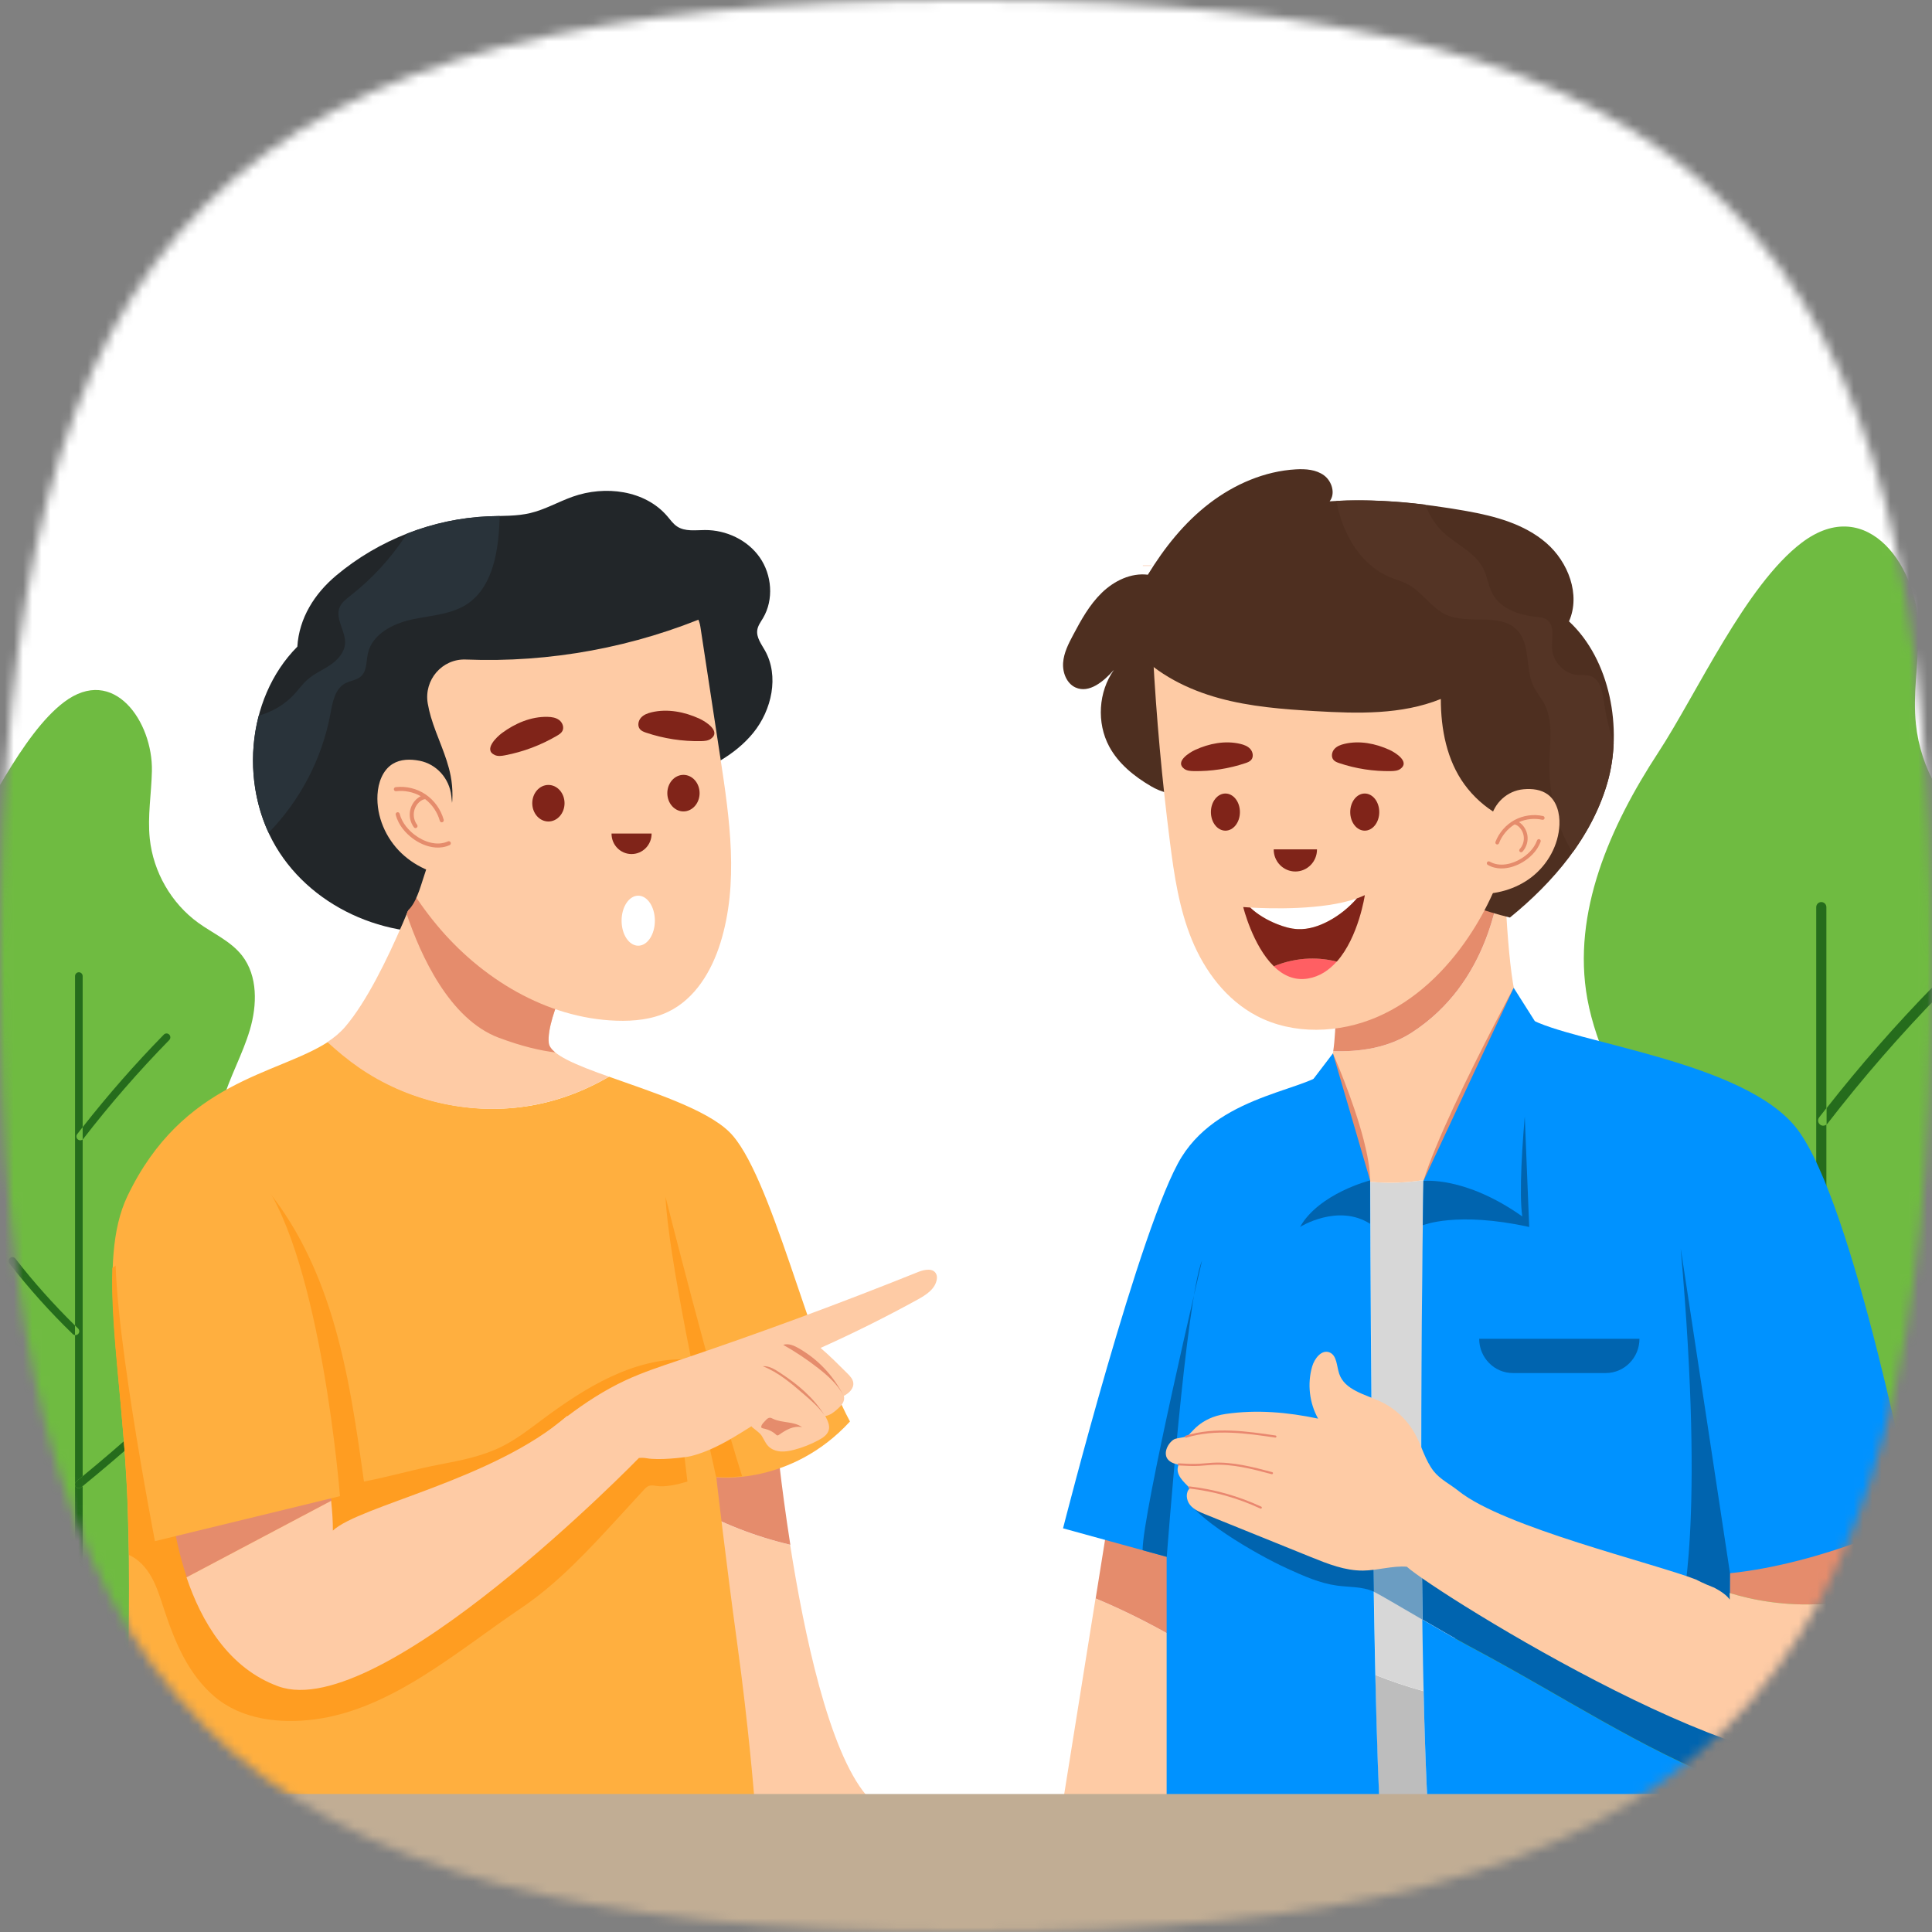 <svg width="210" height="210" viewBox="0 0 210 210" fill="none" xmlns="http://www.w3.org/2000/svg">
<rect x="0" y="0" width="210" height="210" fill="#808080" stroke="none"/>
<mask id="mask0" mask-type="alpha" maskUnits="userSpaceOnUse" x="0" y="0" width="210" height="210">
<path fill-rule="evenodd" clip-rule="evenodd" d="M104.055 210C24.276 209.801 0 185.21 0 105V104.055C0.189 24.276 24.78 0 105 0H105.934C185.713 0.189 210 24.78 210 105V105.935C209.811 185.714 185.209 210 105 210H104.055Z" fill="#0092FF"/>
</mask>
<g mask="url(#mask0)">
<path d="M210 -3H0V209.985H210V-3Z" fill="white"/>
<path d="M176.685 138.647C176.763 138.709 176.856 138.74 176.948 138.74C177.044 138.74 177.139 138.707 177.217 138.643V137.264C177.014 137.521 176.813 137.78 176.612 138.039C176.466 138.227 176.499 138.5 176.685 138.647Z" fill="#256C1C"/>
<path d="M176.367 177.334V177.17C176.367 177.224 176.367 177.279 176.367 177.334Z" fill="#256C1C"/>
<path d="M176.785 177.685C176.878 177.685 176.973 177.654 177.051 177.589C177.108 177.543 177.165 177.497 177.222 177.451V176.338C176.986 176.531 176.752 176.723 176.517 176.914C176.435 176.981 176.386 177.073 176.367 177.169V177.333C176.379 177.401 176.407 177.466 176.452 177.523C176.536 177.63 176.66 177.685 176.785 177.685Z" fill="#256C1C"/>
<path d="M176.703 194.332C176.865 194.158 176.856 193.884 176.685 193.72C176.58 193.62 176.474 193.523 176.367 193.423V194.466L176.392 194.468C176.505 194.468 176.619 194.422 176.703 194.332Z" fill="#256C1C"/>
<path d="M180.23 81.819C175.037 89.763 170.832 99.211 172.54 108.583C174.451 119.073 183.535 128.302 181.528 138.774C180.382 144.758 175.832 149.349 171.965 154.013C167.295 159.643 163.358 165.896 160.287 172.561C158.293 176.884 156.635 181.687 157.601 186.358C158.545 190.922 161.91 194.659 165.817 197.117C173.956 202.24 184.129 202.479 193.69 201.886C202.062 201.367 210.634 200.258 218.011 196.211C226.087 191.779 232.222 183.851 234.548 174.842C236.873 165.832 235.353 155.872 230.453 147.995C227.156 142.694 222.421 138.313 219.868 132.605C217.674 127.7 217.273 121.994 218.757 116.822C219.787 113.234 221.671 109.948 222.73 106.37C223.79 102.791 223.886 98.586 221.607 95.65C219.968 93.54 217.402 92.447 215.246 90.886C211.368 88.078 208.756 83.537 208.253 78.731C207.912 75.485 208.49 72.218 208.56 68.955C208.712 61.821 203.034 53.554 195.851 58.981C189.743 63.595 184.464 75.344 180.23 81.819Z" fill="#6FBB41"/>
<path d="M197.61 171.678C197.914 171.431 198.217 171.182 198.52 170.933V122.232C198.42 122.314 198.297 122.357 198.173 122.357C198.054 122.357 197.934 122.317 197.833 122.237C197.592 122.048 197.55 121.695 197.739 121.452C197.998 121.117 198.259 120.783 198.52 120.45V98.608C198.52 98.3 198.272 98.05 197.968 98.05C197.663 98.05 197.416 98.3 197.416 98.608V149.134C197.563 149.277 197.708 149.423 197.854 149.566C198.075 149.779 198.084 150.134 197.872 150.357C197.765 150.471 197.618 150.531 197.473 150.531C197.454 150.531 197.435 150.526 197.416 150.525V172.008C197.441 171.883 197.504 171.764 197.61 171.678Z" fill="#256C1C"/>
<path d="M198.301 172.55C198.199 172.634 198.077 172.674 197.956 172.674C197.795 172.674 197.635 172.602 197.526 172.465C197.468 172.39 197.432 172.306 197.416 172.22V193.007C197.554 193.135 197.692 193.262 197.827 193.39C198.048 193.602 198.059 193.957 197.85 194.181C197.742 194.298 197.595 194.357 197.449 194.357L197.416 194.354V211.883H198.52V172.371C198.447 172.431 198.374 172.491 198.301 172.55Z" fill="#256C1C"/>
<path d="M198.63 122.142C202.481 117.156 206.665 112.349 211.064 107.854C211.28 107.634 211.278 107.28 211.061 107.063C210.846 106.844 210.496 106.846 210.281 107.066C206.146 111.29 202.201 115.787 198.543 120.45V122.232C198.574 122.206 198.604 122.175 198.63 122.142Z" fill="#256C1C"/>
<path d="M215.608 157.132C215.828 156.917 215.835 156.564 215.623 156.341C215.412 156.118 215.063 156.112 214.843 156.326C209.642 161.41 204.163 166.319 198.543 170.933V172.371C204.43 167.572 210.171 162.446 215.608 157.132Z" fill="#256C1C"/>
<path d="M188.823 139.467C188.634 139.225 188.287 139.184 188.048 139.375C187.81 139.566 187.769 139.917 187.957 140.161C190.761 143.766 193.844 147.201 197.117 150.375C197.208 150.465 197.323 150.513 197.44 150.525V149.134C194.369 146.117 191.47 142.868 188.823 139.467Z" fill="#256C1C"/>
<path d="M187.647 185.922C183.884 183.522 179.992 181.042 176.853 177.815C176.64 177.595 176.29 177.593 176.073 177.81C175.856 178.027 175.855 178.381 176.068 178.601C179.298 181.92 183.244 184.436 187.06 186.869C190.518 189.073 194.092 191.352 197.082 194.206C197.181 194.3 197.303 194.346 197.428 194.355V193.008C194.45 190.26 190.995 188.056 187.647 185.922Z" fill="#256C1C"/>
<path d="M195.669 150.783C195.88 150.56 195.872 150.205 195.651 149.992C195.505 149.849 195.36 149.703 195.213 149.56V150.951C195.232 150.952 195.251 150.956 195.27 150.956C195.415 150.956 195.562 150.897 195.669 150.783Z" fill="#9E9F8A"/>
<path d="M119.081 173.745L115.548 195.805H133.895V181.912C129.199 178.709 124.269 175.905 119.081 173.745Z" fill="#FECBA5"/>
<path d="M133.907 169.221L120.922 162.326L119.093 173.745C124.281 175.905 129.211 178.709 133.907 181.912V169.221Z" fill="#E58C6C"/>
<path d="M149.92 195.805H155.153C154.972 192.22 154.835 188.148 154.734 183.824C152.953 183.33 151.198 182.74 149.482 182.055C149.601 187.32 149.745 192.081 149.92 195.805Z" fill="#BDBDBD"/>
<path d="M188.034 167.322C188.034 167.322 187.966 171.264 187.997 173.152C190.429 173.901 193.946 174.607 198.133 174.34C200.977 174.16 203.963 172.761 206.646 171.015C206.403 168.216 206.007 166.297 206.007 166.297L188.034 167.322Z" fill="#E58C6C"/>
<path d="M154.747 128.366L154.885 128.246C152.933 128.574 150.929 128.641 148.951 128.453C148.955 130.781 149.023 160.606 149.509 182.055C151.225 182.74 152.98 183.33 154.762 183.824C154.208 159.947 154.747 128.366 154.747 128.366Z" fill="#D7D7D7"/>
<path d="M144.418 116.086C142.881 118.542 132.863 118.661 128.442 125.754C124.019 132.848 115.548 166.122 115.548 166.122L126.809 169.221V195.805H149.931C149.014 176.279 148.936 128.305 148.936 128.305L144.418 116.086Z" fill="#0092FF"/>
<path d="M154.596 176.039C154.537 171.831 154.506 167.523 154.493 163.3C156.255 164.274 157.914 165.449 159.63 166.514C163.089 168.661 166.795 170.365 170.489 172.063C175.461 174.349 180.433 176.634 185.482 178.738C186.223 179.047 187.094 179.311 188.026 179.537V171.005C198.184 169.953 208.136 165.077 208.136 165.077C208.136 165.077 201.582 130.859 195.336 122.711C189.677 115.328 170.96 113.395 166.221 110.697L162.435 121.649L154.72 128.366C154.72 128.366 153.969 172.424 155.155 195.805H188.026V193.84C178.424 190.138 169.693 184.248 159.638 178.908C158.446 178.275 156.493 177.146 154.596 176.039Z" fill="#0092FF"/>
<path d="M165.231 109.825C164.004 107.507 163.577 97.673 163.435 92.321C163.235 97.43 161.69 106.892 153.48 112.226C150.897 113.904 147.806 114.353 144.924 114.25C144.802 115.086 144.635 115.73 144.411 116.086L148.929 128.305V128.453C150.907 128.641 152.91 128.574 154.863 128.246L162.439 121.649L166.225 110.697C165.733 110.416 165.392 110.129 165.231 109.825Z" fill="#FECBA5"/>
<path d="M164.532 107.37C164.532 107.37 160.939 114.023 158.003 120.334C156.606 123.34 155.358 126.269 154.718 128.366L161.221 123.491L164.532 107.37Z" fill="#E58C6C"/>
<path d="M153.474 112.226C161.684 106.892 163.229 97.43 163.428 92.321C163.373 90.224 163.359 88.814 163.359 88.814L144.809 97.65C144.809 97.65 145.637 109.324 144.918 114.25C147.799 114.353 150.891 113.904 153.474 112.226Z" fill="#E58C6C"/>
<path d="M144.878 114.5C144.878 114.5 147.079 119.446 148.233 123.934C148.644 125.53 148.922 127.068 148.922 128.305L144.809 118.918L144.878 114.5Z" fill="#E58C6C"/>
<path d="M164.123 99.733C168.852 95.894 173.002 91.002 174.711 85.108C176.42 79.212 175.012 71.687 170.543 67.539C171.831 64.636 170.451 61.067 168.061 59.007C165.669 56.947 162.499 56.099 159.409 55.55C154.52 54.681 149.479 54.16 144.526 54.49C145.186 53.648 144.773 52.302 143.914 51.67C143.055 51.037 141.921 50.956 140.862 51.016C137.454 51.209 134.178 52.631 131.454 54.718C128.731 56.805 126.566 59.527 124.766 62.469C122.933 62.242 121.1 63.134 119.765 64.428C118.429 65.722 117.509 67.386 116.636 69.037C116.135 69.981 115.633 70.964 115.556 72.033C115.479 73.102 115.937 74.286 116.9 74.725C118.397 75.406 119.98 74.051 121.077 72.814C119.388 75.197 119.182 78.57 120.567 81.145C121.57 83.009 123.278 84.385 125.09 85.449C126.201 86.102 127.707 86.624 128.675 85.767C131.602 87.292 134.233 88.522 137.161 90.044C141.019 92.05 144.899 94.062 149.02 95.425C151.172 96.136 153.377 96.666 155.58 97.196C158.432 97.881 161.27 99.048 164.123 99.733Z" fill="#4E2F20"/>
<path d="M164.982 81.031C165.655 88.288 163.732 95.747 159.615 101.856C157.149 105.516 153.829 108.752 149.7 110.539C145.57 112.326 140.57 112.511 136.597 110.421C133.288 108.681 130.952 105.546 129.56 102.17C128.17 98.793 127.628 95.154 127.17 91.548C126.307 84.776 125.691 77.975 125.323 71.161C126.481 69.595 127.471 68.061 129.05 66.886C135.326 62.217 144.231 61.076 151.556 64.001C158.878 66.927 164.276 73.419 164.982 81.031Z" fill="#FECBA5"/>
<path d="M123.402 70.707C125.819 73.311 129.109 74.954 132.512 75.887C135.916 76.821 139.459 77.092 142.98 77.297C147.576 77.565 152.335 77.703 156.612 75.975C156.61 79.249 157.262 82.638 159.183 85.27C161.103 87.9 164.152 89.757 167.378 89.849C166.873 81.439 164.43 74.061 159.663 67.161C158.36 65.275 156.891 63.464 155.023 62.156C152.56 60.431 149.566 59.689 146.615 59.181C144.902 58.886 143.159 58.658 141.429 58.831C139.493 59.024 137.643 59.711 135.818 60.393C133.42 61.289 130.986 62.203 128.919 63.73C126.542 65.486 125.118 68.285 123.402 70.707Z" fill="#4E2F20"/>
<path d="M172.893 73.484C172.453 73.331 171.972 73.406 171.509 73.373C170.063 73.271 168.793 71.973 168.704 70.506C168.637 69.395 169.055 67.997 168.15 67.366C167.819 67.134 167.396 67.099 166.995 67.056C165.141 66.857 163.127 66.197 162.23 64.539C161.773 63.694 161.67 62.693 161.244 61.831C160.351 60.024 158.281 59.208 156.832 57.82C155.971 56.994 155.346 55.97 154.926 54.849C151.719 54.461 148.48 54.281 145.273 54.445C145.338 54.809 145.415 55.171 145.506 55.531C146.274 58.567 148.142 61.482 150.991 62.696C151.69 62.993 152.433 63.185 153.099 63.553C154.624 64.397 155.59 66.086 157.172 66.813C159.646 67.95 163.104 66.52 164.95 68.541C166.369 70.091 165.775 72.641 166.669 74.552C167 75.259 167.526 75.854 167.883 76.548C168.799 78.327 168.495 80.463 168.426 82.47C168.305 86.018 169.062 89.673 170.933 92.654C172.608 90.33 173.939 87.782 174.732 85.015C175.12 83.66 175.343 82.218 175.403 80.751C174.909 79.307 174.556 77.807 174.346 76.297C174.19 75.19 173.936 73.845 172.893 73.484Z" fill="#543425"/>
<path d="M151.046 81.514C149.516 80.812 147.776 80.469 146.14 80.855C145.731 80.951 145.313 81.104 145.035 81.423C144.757 81.741 144.669 82.263 144.939 82.59C145.095 82.779 145.336 82.87 145.568 82.947C147.379 83.557 149.294 83.851 151.202 83.814C151.556 83.807 151.931 83.782 152.22 83.573C153.293 82.795 151.643 81.789 151.046 81.514Z" fill="#802419"/>
<path d="M129.9 81.514C131.43 80.812 133.171 80.469 134.807 80.855C135.215 80.951 135.633 81.104 135.911 81.423C136.189 81.741 136.277 82.263 136.007 82.59C135.85 82.779 135.61 82.87 135.378 82.947C133.567 83.557 131.652 83.851 129.744 83.814C129.39 83.807 129.014 83.782 128.727 83.573C127.654 82.795 129.303 81.789 129.9 81.514Z" fill="#802419"/>
<path d="M149.92 88.271C149.92 89.385 149.213 90.289 148.342 90.289C147.471 90.289 146.764 89.385 146.764 88.271C146.764 87.156 147.471 86.252 148.342 86.252C149.213 86.252 149.92 87.156 149.92 88.271Z" fill="#802419"/>
<path d="M134.774 88.271C134.774 89.385 134.068 90.289 133.198 90.289C132.325 90.289 131.62 89.385 131.62 88.271C131.62 87.156 132.325 86.252 133.198 86.252C134.068 86.252 134.774 87.156 134.774 88.271Z" fill="#802419"/>
<path d="M141.065 100.992C142.234 101.045 143.387 100.66 144.422 100.107C145.582 99.488 146.624 98.646 147.491 97.65C143.789 98.958 137.962 98.764 135.895 98.645C136.728 99.434 137.768 100.031 138.837 100.454C139.551 100.736 140.298 100.957 141.065 100.992Z" fill="white"/>
<path d="M142.28 104.196C140.967 104.24 139.663 104.528 138.446 105.031C139.444 106.005 140.681 106.615 142.178 106.362C143.449 106.147 144.472 105.445 145.293 104.522C144.31 104.276 143.293 104.163 142.28 104.196Z" fill="#FF5F63"/>
<path d="M147.488 97.65C146.621 98.646 145.58 99.488 144.42 100.107C143.385 100.66 142.232 101.046 141.062 100.992C140.296 100.957 139.548 100.736 138.835 100.454C137.766 100.031 136.725 99.434 135.892 98.645C135.411 98.616 135.133 98.592 135.133 98.592C135.133 98.592 136.157 102.783 138.46 105.031C139.677 104.528 140.981 104.24 142.294 104.196C143.307 104.163 144.323 104.276 145.307 104.522C147.685 101.845 148.351 97.298 148.351 97.298C148.08 97.426 147.791 97.543 147.488 97.65Z" fill="#802419"/>
<path d="M141.296 133.368C141.296 133.368 145.415 130.779 148.926 133.022V128.305L145.111 126.617L141.296 133.368Z" fill="#0064AF"/>
<path d="M154.718 128.366L154.651 133.184C154.651 133.184 158.321 131.631 166.219 133.369L165.735 121.37L160.779 125.709L154.718 128.366Z" fill="#0064AF"/>
<path d="M174.532 149.245H164.451C162.425 149.245 160.782 147.578 160.782 145.523H178.202C178.202 147.578 176.559 149.245 174.532 149.245Z" fill="#0064AF"/>
<path d="M182.687 135.721C182.66 135.419 188.043 171.005 188.043 171.005L187.991 177.318L182.687 175.192C182.687 175.192 185.363 166.084 182.687 135.721Z" fill="#0064AF"/>
<path d="M138.446 92.321V92.34C138.446 93.659 139.499 94.728 140.799 94.728C142.098 94.728 143.151 93.659 143.151 92.34V92.321H138.446Z" fill="#802419"/>
<path d="M160.351 97.157C162.531 97.281 164.771 96.67 166.502 95.319C168.231 93.969 169.408 91.862 169.503 89.651C169.554 88.43 169.222 87.096 168.255 86.369C167.517 85.813 166.536 85.706 165.62 85.787C165.606 85.788 165.594 85.79 165.582 85.791C163.824 85.956 162.389 87.287 162.026 89.04L160.351 97.157Z" fill="#FECBA5"/>
<path d="M165.104 89.36C165.207 89.424 165.307 89.501 165.404 89.594C165.796 89.978 166.03 90.513 166.045 91.065C166.062 91.617 165.858 92.166 165.489 92.572C165.447 92.617 165.39 92.639 165.335 92.638C165.286 92.636 165.238 92.618 165.199 92.583C165.116 92.504 165.111 92.374 165.188 92.288C165.486 91.963 165.649 91.522 165.636 91.077C165.623 90.633 165.435 90.202 165.12 89.894C165.004 89.783 164.829 89.648 164.625 89.614C163.865 90.085 163.256 90.817 162.933 91.657C162.902 91.741 162.822 91.791 162.738 91.79C162.715 91.789 162.692 91.785 162.669 91.776C162.563 91.734 162.512 91.614 162.552 91.507C162.936 90.504 163.693 89.638 164.629 89.132C165.565 88.626 166.695 88.469 167.73 88.701C167.84 88.726 167.911 88.838 167.886 88.949C167.862 89.062 167.752 89.132 167.641 89.107C166.802 88.917 165.893 89.012 165.104 89.36Z" fill="#E58C6C"/>
<path d="M161.638 93.726C161.693 93.627 161.82 93.592 161.917 93.649C163.023 94.291 164.412 93.905 165.343 93.328C165.938 92.961 166.721 92.318 167.074 91.346C167.113 91.237 167.231 91.182 167.337 91.222C167.443 91.262 167.497 91.38 167.459 91.489C167.065 92.574 166.207 93.281 165.556 93.683C164.891 94.094 164.012 94.415 163.131 94.396C162.647 94.385 162.161 94.271 161.714 94.009C161.616 93.953 161.581 93.826 161.638 93.726Z" fill="#E58C6C"/>
<path d="M126.824 169.221C126.824 169.221 128.915 141.204 130.662 136.995C130.662 136.995 124.175 164.558 124.197 168.498L126.824 169.221Z" fill="#0064AF"/>
<path d="M185.508 178.738C180.459 176.634 175.487 174.349 170.515 172.063C166.821 170.365 163.115 168.661 159.656 166.514C157.94 165.45 156.281 164.275 154.519 163.3C154.532 167.523 154.563 171.831 154.622 176.04C156.52 177.146 158.472 178.275 159.664 178.908C169.719 184.248 178.45 190.138 188.052 193.84V179.537C187.12 179.311 186.249 179.047 185.508 178.738Z" fill="#0064AF"/>
<path d="M143.491 159.03C141.167 159.093 139.074 160.56 136.837 161.201C132.789 162.363 133.243 162.797 129.035 162.775C129.503 164.755 136.268 168.838 139.983 170.522C141.705 171.304 143.458 172.094 145.329 172.348C146.654 172.528 148.045 172.443 149.274 172.976C149.289 172.982 149.312 172.993 149.332 173.003C149.268 169.104 149.214 165.104 149.169 161.178C147.216 160.597 145.252 160.049 143.491 159.03Z" fill="#0064AF"/>
<path d="M152.551 162.341C151.45 161.872 150.302 161.519 149.15 161.177C149.195 165.104 149.249 169.104 149.313 173.003C149.888 173.277 152.198 174.639 154.601 176.04C154.543 171.831 154.511 167.523 154.498 163.3C153.864 162.95 153.219 162.625 152.551 162.341Z" fill="#0064AF" fill-opacity="0.5"/>
<path d="M164.532 107.37L154.718 128.366C154.718 128.366 159.219 127.799 165.463 132.221C164.747 127.121 166.84 111.011 166.84 111.011L164.532 107.37Z" fill="#0092FF"/>
<path d="M144.882 114.5L148.926 128.305C148.926 128.305 143.413 129.684 141.296 133.369C141.469 125.152 142.768 117.271 142.768 117.271L144.882 114.5Z" fill="#0092FF"/>
<path d="M187.989 173.765C187.989 173.765 190.319 179.416 191.585 178.645C192.852 177.875 187.989 173.765 187.989 173.765Z" fill="#E9876F"/>
<path d="M206.652 171.015C203.969 172.761 200.983 174.16 198.14 174.34C193.952 174.607 190.436 173.901 188.003 173.152C188.007 173.458 188.015 173.713 188.026 173.885C187.732 173.441 187.151 173.008 186.348 172.582C185.108 172.105 184.41 171.718 184.376 171.699C179.712 169.883 163.453 166.016 158.53 162.054C157.627 161.326 156.542 160.813 155.825 159.897C154.919 158.735 154.554 157.241 153.855 155.941C153.01 154.368 151.655 153.086 150.05 152.338C148.363 151.552 146.16 151.099 145.563 149.316C145.282 148.477 145.324 147.325 144.511 146.999C143.659 146.655 142.875 147.658 142.62 148.551C142.086 150.421 142.326 152.504 143.271 154.198C139.94 153.497 136.617 153.206 133.248 153.687C130.368 154.1 129.485 155.85 129.05 156.101C128.779 156.256 127.918 156.296 127.64 156.438C126.858 156.838 125.823 158.799 128.113 159.196C127.653 160.278 128.707 161.091 129.335 161.762C128.843 162.201 128.93 163.051 129.342 163.567C129.756 164.085 130.393 164.352 131.003 164.598C132.856 165.348 134.709 166.098 136.563 166.847C138.549 167.649 140.535 168.453 142.521 169.257C144.334 169.99 146.203 170.734 148.154 170.715C149.746 170.7 151.347 170.174 152.913 170.293C156.178 173.234 193.702 196.585 201.672 190.219C207.008 185.958 207.145 176.682 206.652 171.015Z" fill="#FECBA5"/>
<path d="M137.046 163.986C137.03 163.986 137.015 163.981 137 163.975C134.547 162.837 131.947 162.102 129.267 161.792C129.206 161.786 129.161 161.729 129.168 161.666C129.175 161.604 129.233 161.56 129.293 161.565C131.995 161.878 134.62 162.618 137.093 163.767C137.149 163.793 137.175 163.86 137.149 163.918C137.13 163.961 137.089 163.986 137.046 163.986Z" fill="#E9876F"/>
<path d="M138.256 160.239L138.227 160.235C136.137 159.679 133.977 159.105 131.781 159.224C131.547 159.236 131.314 159.257 131.079 159.277C130.843 159.299 130.607 159.32 130.37 159.332C129.633 159.372 128.911 159.337 128.114 159.288C128.051 159.286 128.004 159.231 128.008 159.167C128.011 159.105 128.065 159.055 128.126 159.06C128.918 159.108 129.632 159.144 130.359 159.104C130.592 159.092 130.827 159.071 131.06 159.05C131.296 159.03 131.532 159.009 131.768 158.995C134 158.874 136.177 159.455 138.284 160.015C138.345 160.03 138.38 160.093 138.365 160.154C138.352 160.206 138.306 160.239 138.256 160.239Z" fill="#E9876F"/>
<path d="M128.916 156.274C128.867 156.274 128.822 156.242 128.808 156.193C128.789 156.132 128.823 156.069 128.883 156.05C132.091 155.063 135.574 155.578 138.646 156.033C138.709 156.041 138.751 156.099 138.743 156.163C138.733 156.224 138.673 156.266 138.614 156.259C135.565 155.808 132.109 155.297 128.948 156.268L128.916 156.274Z" fill="#E9876F"/>
<path d="M8.481 123.858C8.557 123.919 8.647 123.948 8.736 123.948C8.83 123.948 8.922 123.916 8.997 123.854V122.515C8.8 122.766 8.604 123.016 8.41 123.268C8.269 123.451 8.301 123.715 8.481 123.858Z" fill="#256C1C"/>
<path d="M8.499 144.993C8.657 144.825 8.651 144.558 8.486 144.398C8.375 144.291 8.266 144.181 8.156 144.072V145.118C8.171 145.119 8.185 145.122 8.199 145.122C8.308 145.122 8.417 145.078 8.499 144.993Z" fill="#256C1C"/>
<path d="M8.156 161.423V161.265C8.156 161.317 8.156 161.371 8.156 161.423Z" fill="#256C1C"/>
<path d="M-4.78 93.482C-8.684 99.452 -11.844 106.553 -10.56 113.597C-9.123 121.481 -2.297 128.416 -3.805 136.286C-4.666 140.784 -8.085 144.233 -10.993 147.74C-14.502 151.971 -17.461 156.671 -19.769 161.679C-21.267 164.929 -22.513 168.538 -21.787 172.049C-21.078 175.479 -18.549 178.287 -15.613 180.135C-9.496 183.985 -1.851 184.165 5.335 183.719C11.627 183.33 18.07 182.496 23.614 179.454C29.683 176.123 34.294 170.165 36.042 163.393C37.789 156.623 36.648 149.137 32.965 143.216C30.487 139.233 26.929 135.941 25.01 131.651C23.361 127.964 23.059 123.675 24.174 119.788C24.948 117.093 26.365 114.622 27.161 111.934C27.957 109.242 28.03 106.083 26.317 103.876C25.085 102.291 23.157 101.47 21.537 100.296C18.621 98.184 16.658 94.774 16.28 91.161C16.024 88.721 16.458 86.267 16.511 83.814C16.625 78.452 12.358 72.239 6.959 76.317C2.369 79.785 -1.599 88.615 -4.78 93.482Z" fill="#6FBB41"/>
<path d="M8.302 161.016C8.53 160.83 8.758 160.643 8.985 160.457V123.854C8.91 123.916 8.818 123.948 8.725 123.948C8.635 123.948 8.545 123.919 8.469 123.858C8.289 123.715 8.257 123.451 8.398 123.268C8.593 123.016 8.789 122.766 8.985 122.515V106.1C8.985 105.869 8.8 105.68 8.571 105.68C8.342 105.68 8.156 105.869 8.156 106.1V144.072C8.266 144.181 8.375 144.291 8.486 144.398C8.651 144.558 8.657 144.825 8.499 144.993C8.417 145.078 8.308 145.122 8.199 145.122C8.185 145.122 8.171 145.119 8.156 145.118V161.265C8.174 161.17 8.222 161.081 8.302 161.016Z" fill="#256C1C"/>
<path d="M8.821 161.672C8.744 161.734 8.653 161.764 8.562 161.764C8.44 161.764 8.32 161.711 8.238 161.606C8.194 161.551 8.169 161.488 8.156 161.423V177.048C8.259 177.142 8.363 177.237 8.465 177.334C8.631 177.493 8.639 177.76 8.482 177.928C8.401 178.016 8.291 178.062 8.18 178.062L8.156 178.059V191.233H8.985V161.537C8.931 161.581 8.876 161.627 8.821 161.672Z" fill="#256C1C"/>
<path d="M9.051 123.787C11.945 120.04 15.089 116.427 18.396 113.048C18.557 112.884 18.556 112.617 18.394 112.454C18.231 112.29 17.969 112.291 17.808 112.456C14.7 115.631 11.735 119.011 8.985 122.515V123.854C9.009 123.835 9.031 123.813 9.051 123.787Z" fill="#256C1C"/>
<path d="M1.672 136.808C1.53 136.626 1.27 136.595 1.09 136.738C0.91 136.882 0.879 137.146 1.021 137.329C3.129 140.038 5.445 142.621 7.905 145.005C7.974 145.073 8.06 145.108 8.148 145.118V144.072C5.84 141.805 3.661 139.364 1.672 136.808Z" fill="#256C1C"/>
<path d="M21.812 150.083C21.976 149.922 21.981 149.657 21.822 149.489C21.663 149.323 21.401 149.317 21.236 149.478C17.328 153.299 13.209 156.989 8.985 160.457V161.538C13.41 157.93 17.725 154.078 21.812 150.083Z" fill="#256C1C"/>
<path d="M8.562 161.764C8.653 161.764 8.744 161.734 8.821 161.672C8.876 161.627 8.931 161.581 8.985 161.537V160.457C8.758 160.643 8.53 160.83 8.302 161.016C8.222 161.081 8.174 161.17 8.156 161.265V161.423C8.169 161.488 8.194 161.551 8.238 161.606C8.32 161.711 8.44 161.764 8.562 161.764Z" fill="#256C1C"/>
<path d="M0.806 171.72C-2.022 169.918 -4.947 168.054 -7.306 165.628C-7.467 165.463 -7.729 165.462 -7.892 165.625C-8.055 165.788 -8.057 166.055 -7.896 166.22C-5.469 168.714 -2.503 170.604 0.365 172.433C2.964 174.09 5.651 175.802 7.898 177.947C7.971 178.018 8.064 178.053 8.158 178.059V177.048C5.919 174.982 3.322 173.325 0.806 171.72Z" fill="#256C1C"/>
<path d="M8.482 177.928C8.639 177.76 8.631 177.493 8.465 177.334C8.363 177.237 8.259 177.142 8.156 177.047V178.059L8.18 178.061C8.291 178.061 8.401 178.016 8.482 177.928Z" fill="#256C1C"/>
<path d="M78.752 195.13H94.159C90.072 190.274 87.395 177.554 85.884 167.91C82.091 167.017 78.419 165.591 75.02 163.666L78.752 195.13Z" fill="#FECBA5"/>
<path d="M74.126 155.933L75.043 163.666C78.442 165.591 82.113 167.017 85.906 167.91C84.85 161.171 84.363 155.933 84.363 155.933H74.126Z" fill="#E58C6C"/>
<path d="M92.389 154.51C87.978 146.381 83.752 127.38 79.252 123.015C76.706 120.544 70.816 118.679 66.197 117.031C63.396 118.667 60.325 119.797 57.126 120.264C50.836 121.183 44.28 119.626 39.047 115.969C37.861 115.141 36.752 114.211 35.686 113.23C30.179 116.837 19.881 117.398 13.845 130.027C10.456 137.115 13.346 148.849 13.864 163.52C14.437 179.758 13.25 195.04 13.25 195.04L81.971 195.201C81.971 195.201 81.377 187.704 80.144 178.722C78.902 169.678 77.859 160.574 77.859 160.574C77.859 160.574 85.926 161.543 92.389 154.51Z" fill="#FFAF3F"/>
<path d="M16.482 171.45C17.066 172.506 17.421 173.672 17.798 174.821C18.989 178.447 20.451 181.987 23.344 184.433C26.283 186.919 30.438 187.388 34.232 186.885C42.578 185.78 49.655 179.512 56.661 174.781C60.67 172.076 63.991 168.466 67.272 164.893C68.17 163.913 69.068 162.935 69.966 161.957C70.135 161.773 70.315 161.581 70.55 161.503C70.797 161.419 71.065 161.473 71.323 161.511C72.358 161.669 73.716 161.345 74.719 161.038L74.405 158.388L74.644 147.753C68.876 147.571 63.586 150.833 58.94 154.302C57.517 155.364 56.106 156.463 54.52 157.249C52.411 158.294 50.072 158.747 47.766 159.189C45.001 159.717 42.326 160.508 39.562 161.038C38.72 155.038 37.871 149.007 36.107 143.216C34.343 137.425 31.608 131.835 27.428 127.503C22.416 131.006 17.334 134.436 12.216 137.812C11.97 144.605 13.5 153.392 13.884 163.609C13.952 165.432 13.998 167.242 14.027 169.019C15.09 169.494 15.911 170.421 16.482 171.45Z" fill="#FF9D21"/>
<path d="M51.432 100.869C43.635 102.668 34.795 99.425 30.378 92.665C25.96 85.902 26.643 76.002 32.319 70.289C32.511 67.177 34.184 64.531 36.554 62.545C41.192 58.66 47.103 56.367 53.114 56.12C54.624 56.058 56.156 56.119 57.628 55.771C59.236 55.39 60.694 54.539 62.253 53.986C65.763 52.741 70.108 53.269 72.54 56.121C72.872 56.509 73.171 56.941 73.594 57.223C74.461 57.802 75.593 57.617 76.631 57.613C78.927 57.604 81.246 58.684 82.576 60.581C83.906 62.479 84.122 65.174 82.943 67.172C82.696 67.59 82.387 67.994 82.314 68.475C82.193 69.278 82.749 70 83.146 70.706C84.71 73.487 83.889 77.172 81.884 79.646C79.879 82.118 76.919 83.585 73.949 84.672C70.658 85.876 67.697 88.705 64.773 90.653C60.193 93.705 55.115 96.754 51.432 100.869Z" fill="#222629"/>
<path d="M57.096 120.267C60.295 119.792 63.392 118.674 66.19 117.031C62.644 115.775 59.796 114.625 59.654 113.368C59.327 110.474 63.141 103.49 63.141 103.49L46.622 93.069C46.622 93.069 42.115 106.218 37.541 111.585C36.994 112.228 36.334 112.777 35.585 113.269C36.654 114.248 37.765 115.174 38.953 116C44.194 119.645 50.809 121.2 57.096 120.267Z" fill="#FECBA5"/>
<path d="M54.221 112.799C56.73 113.737 58.75 114.201 60.347 114.392C59.935 114.056 59.687 113.716 59.648 113.368C59.321 110.474 63.134 103.49 63.134 103.49L46.615 93.069C46.615 93.069 45.668 95.832 44.201 99.341C45.719 103.847 48.858 110.79 54.221 112.799Z" fill="#E58C6C"/>
<path d="M76.128 68.121C76.851 72.862 77.574 77.604 78.297 82.347C79.318 89.045 80.322 96.007 78.309 102.477C77.355 105.543 75.564 108.568 72.623 109.98C70.899 110.808 68.924 111.012 67.001 110.946C59.362 110.687 52.281 106.337 47.461 100.525C42.64 94.715 39.828 87.559 37.819 80.347C36.726 76.42 37.423 72.088 39.576 68.614C41.551 65.427 45.058 63.363 48.738 62.38C52.418 61.398 56.295 61.388 60.111 61.532C63.038 61.643 65.999 61.847 68.781 62.749C71.563 63.651 75.697 65.289 76.128 68.121Z" fill="#FECBA5"/>
<path d="M77.439 66.727C69.007 70.356 59.777 72.056 50.625 71.688C48.066 71.585 46.057 73.901 46.494 76.461C46.579 76.96 46.698 77.456 46.838 77.933C47.473 80.092 48.555 82.113 48.983 84.324C49.524 87.116 48.936 90.134 47.298 92.443C45.66 94.752 45.764 99.416 42.962 99.534C41.104 94.002 36.076 85.791 34.953 80.059C34.489 77.691 34.153 75.256 34.506 72.87C35.357 67.121 40.215 62.576 45.672 60.795C47.537 60.185 49.477 59.845 51.421 59.589C57.321 58.813 63.373 58.81 69.159 60.214C72.681 61.068 76.003 63.355 77.439 66.727Z" fill="#222629"/>
<path d="M77.904 160.851C77.879 160.632 77.865 160.515 77.865 160.515C77.865 160.515 78.96 160.642 80.663 160.453C77.3 149.815 72.336 130.069 72.336 130.069C72.617 136.46 76.246 153.387 77.904 160.851Z" fill="#FF9D21"/>
<path d="M60.692 164.545C60.733 164.608 60.775 164.673 60.816 164.736C62.431 163.246 64.109 161.826 65.842 160.479C66.664 159.841 67.548 159.293 68.46 158.798L68.478 158.788C69.03 158.486 69.664 158.392 70.281 158.504C71.654 158.753 74.225 158.428 74.747 158.34C75.326 158.242 75.885 158.056 76.436 157.854C78.275 157.179 80.019 156.071 81.683 155.028C81.68 155.14 82.526 155.653 82.776 156.037C83.025 156.419 83.19 156.864 83.507 157.191C83.853 157.55 84.352 157.73 84.846 157.767C85.35 157.806 85.854 157.707 86.342 157.579C87.256 157.34 88.138 156.989 88.971 156.539C89.42 156.297 89.9 155.991 90.066 155.499C90.243 154.972 89.96 154.403 89.701 153.912C90.218 153.85 90.649 153.498 91.039 153.149C91.245 152.964 91.452 152.77 91.594 152.531C91.735 152.29 91.805 151.992 91.718 151.726C92.277 151.447 92.829 150.918 92.747 150.292C92.695 149.895 92.402 149.581 92.121 149.3C91.156 148.337 90.226 147.399 89.192 146.513C92.772 144.907 96.289 143.156 99.73 141.264C100.66 140.752 101.68 140.107 101.831 139.019C101.855 138.843 101.84 138.66 101.768 138.497C101.459 137.802 100.497 137.981 99.821 138.252C91.216 141.71 82.515 144.92 73.731 147.878C71.799 148.529 69.857 149.17 68.006 150.028C63.407 152.164 59.52 155.572 55.7 158.934L60.692 164.545Z" fill="#FECBA5"/>
<path d="M91.67 151.648C91.019 150.465 89.995 149.544 88.938 148.717C87.733 147.776 86.458 146.926 85.128 146.177C85.708 145.99 86.311 146.254 86.839 146.561C88.955 147.793 90.517 149.467 91.67 151.648Z" fill="#E58C6C"/>
<path d="M89.615 153.826C89.005 152.959 88.197 152.26 87.398 151.569C86.017 150.376 84.6 149.161 82.907 148.502C83.63 148.439 84.278 148.882 84.887 149.281C86.749 150.506 88.431 151.923 89.615 153.826Z" fill="#E58C6C"/>
<path d="M84.344 155.933C84.385 155.973 84.429 156.015 84.485 156.024C84.555 156.037 84.622 155.994 84.681 155.953C85.053 155.693 85.434 155.441 85.855 155.273C86.275 155.107 86.741 155.03 87.182 155.13C86.284 154.47 85.008 154.697 84.008 154.211C83.906 154.163 83.802 154.104 83.689 154.102C83.514 154.099 83.367 154.23 83.247 154.36C83.097 154.522 82.839 154.757 82.767 154.97C82.673 155.246 82.856 155.24 83.099 155.295C83.564 155.402 83.992 155.602 84.344 155.933Z" fill="#E58C6C"/>
<path d="M54.563 79.678C56.001 78.614 57.734 77.877 59.513 77.919C59.958 77.929 60.423 77.996 60.78 78.266C61.137 78.536 61.339 79.059 61.129 79.456C61.007 79.686 60.776 79.833 60.552 79.965C58.802 80.995 56.879 81.72 54.891 82.099C54.523 82.169 54.128 82.225 53.785 82.072C52.505 81.499 54.002 80.093 54.563 79.678Z" fill="#802419"/>
<path d="M76.032 78.119C74.41 77.375 72.566 77.011 70.832 77.42C70.399 77.523 69.957 77.684 69.662 78.023C69.367 78.36 69.274 78.913 69.559 79.258C69.726 79.459 69.981 79.555 70.227 79.638C72.147 80.284 74.175 80.596 76.197 80.557C76.572 80.55 76.97 80.522 77.275 80.301C78.413 79.477 76.665 78.409 76.032 78.119Z" fill="#802419"/>
<path d="M61.363 87.307C61.363 88.403 60.577 89.292 59.609 89.292C58.64 89.292 57.855 88.403 57.855 87.307C57.855 86.209 58.64 85.32 59.609 85.32C60.577 85.32 61.363 86.209 61.363 87.307Z" fill="#802419"/>
<path d="M76.043 86.212C76.043 87.308 75.258 88.197 74.289 88.197C73.32 88.197 72.535 87.308 72.535 86.212C72.535 85.114 73.32 84.225 74.289 84.225C75.258 84.225 76.043 85.114 76.043 86.212Z" fill="#802419"/>
<path d="M71.181 100.075C71.181 101.576 70.372 102.794 69.373 102.794C68.374 102.794 67.564 101.576 67.564 100.075C67.564 98.572 68.374 97.356 69.373 97.356C70.372 97.356 71.181 98.572 71.181 100.075Z" fill="white"/>
<path d="M37.487 74.297C38.058 73.978 38.784 73.947 39.261 73.497C39.894 72.901 39.798 71.885 39.987 71.03C40.453 68.915 42.727 67.771 44.819 67.325C46.91 66.88 49.177 66.791 50.931 65.554C53.053 64.057 53.856 61.269 54.145 58.664C54.24 57.808 54.293 56.948 54.308 56.087C53.908 56.096 53.509 56.104 53.11 56.12C50.077 56.244 47.069 56.892 44.237 58.001C44.177 58.095 44.117 58.188 44.055 58.281C42.432 60.743 40.411 62.934 38.098 64.741C37.626 65.11 37.118 65.493 36.901 66.057C36.421 67.306 37.598 68.622 37.506 69.959C37.438 70.939 36.697 71.739 35.891 72.284C35.085 72.83 34.172 73.216 33.438 73.858C32.898 74.331 32.477 74.925 31.991 75.455C30.952 76.588 29.592 77.376 28.125 77.787C27.024 81.969 27.374 86.59 29.193 90.522C32.623 87.01 35.017 82.453 35.914 77.591C36.143 76.349 36.396 74.908 37.487 74.297Z" fill="#29333A"/>
<path d="M66.471 90.605L66.471 90.624C66.471 91.843 67.445 92.832 68.648 92.832C69.851 92.832 70.826 91.843 70.826 90.624L70.825 90.605H66.471Z" fill="#802419"/>
<path d="M50.003 95.357C47.668 95.258 45.344 94.368 43.64 92.744C41.937 91.121 40.902 88.752 41.031 86.385C41.101 85.079 41.595 83.694 42.7 83.023C43.544 82.509 44.6 82.5 45.567 82.684C45.581 82.686 45.594 82.688 45.608 82.691C47.462 83.056 48.855 84.626 49.059 86.531L50.003 95.357Z" fill="#FECBA5"/>
<path d="M45.732 86.543C45.616 86.598 45.501 86.671 45.389 86.761C44.931 87.127 44.626 87.673 44.552 88.259C44.478 88.845 44.637 89.452 44.989 89.922C45.029 89.976 45.087 90.006 45.148 90.01C45.199 90.014 45.252 89.999 45.297 89.966C45.393 89.892 45.412 89.752 45.339 89.654C45.056 89.276 44.928 88.787 44.987 88.315C45.047 87.845 45.292 87.404 45.66 87.11C45.795 87.003 45.996 86.879 46.217 86.865C46.976 87.447 47.55 88.293 47.806 89.222C47.831 89.314 47.911 89.376 48.001 89.383C48.025 89.386 48.051 89.383 48.076 89.376C48.193 89.343 48.261 89.219 48.228 89.101C47.922 87.993 47.206 86.99 46.262 86.351C45.317 85.711 44.13 85.423 43.003 85.561C42.882 85.576 42.797 85.686 42.811 85.808C42.826 85.931 42.935 86.018 43.055 86.002C43.969 85.891 44.927 86.088 45.732 86.543Z" fill="#E58C6C"/>
<path d="M48.985 91.567C48.935 91.454 48.806 91.404 48.695 91.454C47.45 92.021 46.011 91.461 45.079 90.748C44.483 90.293 43.715 89.523 43.44 88.45C43.41 88.331 43.29 88.259 43.173 88.291C43.055 88.321 42.985 88.442 43.015 88.562C43.322 89.76 44.163 90.605 44.815 91.103C45.48 91.612 46.385 92.047 47.324 92.12C47.841 92.16 48.37 92.089 48.874 91.86C48.985 91.81 49.034 91.678 48.985 91.567Z" fill="#E58C6C"/>
<path d="M35.371 157.997L18.453 162.027C18.453 162.027 18.641 166.518 20.302 171.452L36.022 163.135C35.775 160.705 35.371 158.355 35.371 157.997Z" fill="#E58C6C"/>
<path d="M61.638 153.912C53.647 160.851 39.035 163.67 36.181 166.371C36.19 165.401 36.11 164.259 35.995 163.135L20.275 171.452C21.869 176.188 24.82 181.33 30.265 183.302C41.384 187.328 69.445 158.479 69.445 158.479C69.445 158.479 64.06 155.222 61.638 153.912Z" fill="#FECBA5"/>
<path d="M12.679 134.33C13.888 126.119 23.724 121.709 28.439 128.191C34.97 137.169 36.953 162.627 36.953 162.627L16.843 167.517C16.843 167.517 11.693 141.031 12.679 134.33Z" fill="#FFAF3F"/>
<path d="M125.164 61.504C125.163 61.49 125.161 61.476 125.16 61.463H124.221C124.222 61.477 124.224 61.491 124.226 61.506C124.541 61.505 124.855 61.504 125.164 61.504Z" fill="#F8A97E"/>
<path d="M210 195H0V209.985H210V195Z" fill="#C1AD94"/>
</g>
</svg>
